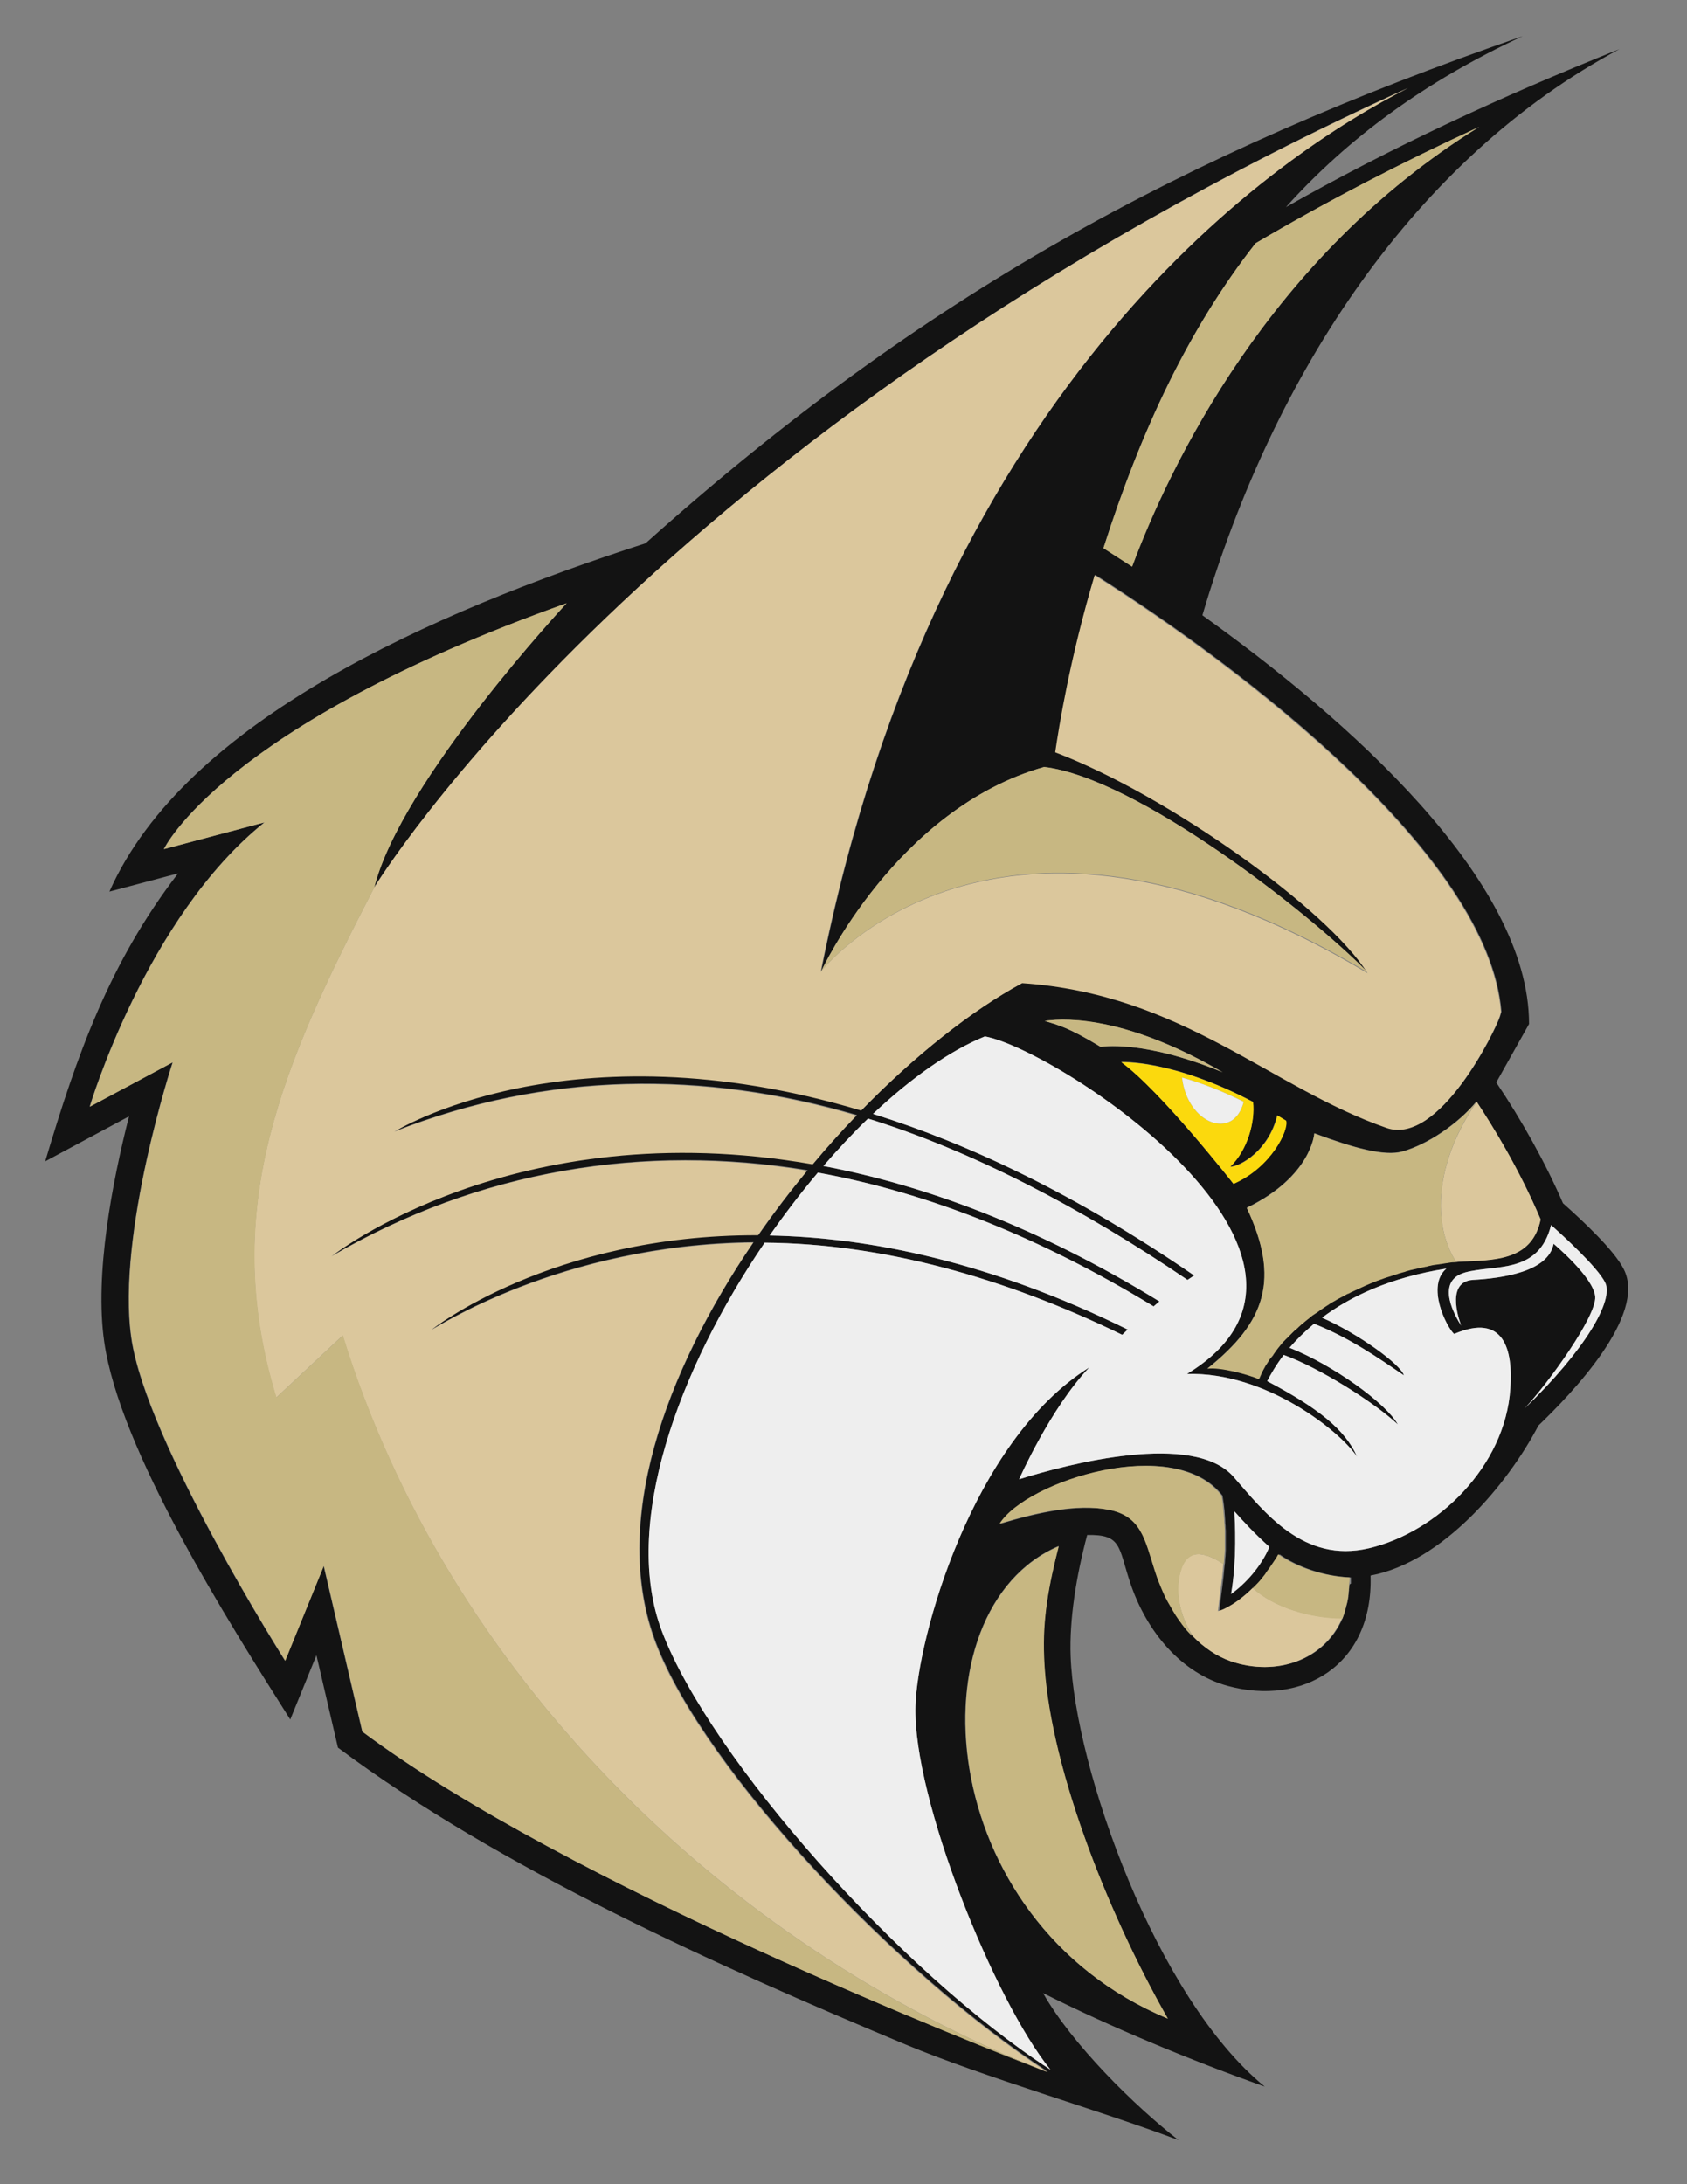 <?xml version="1.0" encoding="utf-8"?>
<!-- Generator: Adobe Illustrator 21.1.0, SVG Export Plug-In . SVG Version: 6.00 Build 0)  -->
<svg version="1.1" id="Layer_1" xmlns="http://www.w3.org/2000/svg" xmlns:xlink="http://www.w3.org/1999/xlink" x="0px" y="0px"
	 viewBox="0 0 612 792" enable-background="new 0 0 612 792" xml:space="preserve">
<rect x="0" y="0" width="612" height="792" fill="#808080" stroke="none"/>
<g>
	<path fill="#131313" d="M589.1,460.3c-3.4-6.9-15.1-17.8-22.1-24c-6.3-14.6-15.2-30.5-24.2-43.8l11.9-21.2
		c0-52.5-66.1-110.7-118.5-148.2c26-88.1,77.2-165.7,151.3-205.3c-43.3,17.3-83.2,35.9-121,57.3c22.5-25,50.5-45.6,85.9-62
		c-123,42.6-217.7,93.9-318.2,183.9c-77.3,24.9-167.1,64.5-194.5,126.3l24.9-6.6c-25,32.5-36.7,65.9-48.2,104.4l30.4-16.3
		c-6.1,24-12.5,57.1-9,81.7c5.6,39.3,44.8,101.2,67.5,137l9.5-23.3l7.8,33.5c58.8,43.9,138.1,79.3,205.8,107.6
		c29.1,12.1,69.7,23.6,99.1,34.7c-15.8-12.3-38.6-34.7-49.1-53.3c24.4,12.3,54.1,24.6,80.4,33.9c-39.3-32-68.9-115.3-70.4-156
		c-0.5-13.2,2-29,6-44c12.5-0.3,11.3,4.3,15.5,17c6.1,18.5,19,33.2,35.4,37.7c27,7.4,52.9-7.2,51.9-40c26.2-4.9,49.8-33.2,60.9-54.4
		C570,505.5,597.5,477,589.1,460.3z M558.9,442.1c-2.9,14-14.9,14.7-26.6,15.2c-1.5,0.1-3,0.2-4.6,0.3c-0.4,0-0.9,0.1-1.4,0.1
		c-0.4,0-0.8,0.1-1.3,0.2c-0.5,0.1-0.9,0.1-1.4,0.2c-0.4,0.1-0.9,0.1-1.3,0.2c-0.5,0.1-0.9,0.1-1.4,0.2c-0.4,0.1-0.9,0.1-1.3,0.2
		c-0.5,0.1-0.9,0.2-1.4,0.3c-0.4,0.1-0.9,0.2-1.3,0.3c-0.5,0.1-0.9,0.2-1.4,0.3c-0.4,0.1-0.9,0.2-1.3,0.3c-0.5,0.1-0.9,0.2-1.4,0.3
		c-0.4,0.1-0.9,0.2-1.3,0.3c-0.5,0.1-1,0.2-1.4,0.4c-0.4,0.1-0.9,0.2-1.3,0.4c-0.5,0.1-1,0.3-1.4,0.4c-0.4,0.1-0.9,0.3-1.3,0.4
		c-0.5,0.2-1,0.3-1.4,0.5c-0.4,0.1-0.8,0.3-1.3,0.4c-0.5,0.2-1,0.3-1.5,0.5c-0.4,0.1-0.8,0.3-1.1,0.4c-1,0.4-2,0.7-2.9,1.1
		c-0.4,0.2-0.8,0.3-1.2,0.5c-0.5,0.2-0.9,0.4-1.4,0.6c-0.4,0.2-0.9,0.4-1.3,0.6c-0.4,0.2-0.9,0.4-1.3,0.6c-0.4,0.2-0.9,0.4-1.3,0.6
		c-0.4,0.2-0.9,0.4-1.3,0.6c-0.4,0.2-0.9,0.4-1.3,0.6c-0.4,0.2-0.9,0.5-1.3,0.7c-0.4,0.2-0.8,0.4-1.3,0.7c-0.4,0.2-0.8,0.5-1.3,0.7
		c-0.4,0.2-0.8,0.5-1.2,0.7c-0.4,0.2-0.8,0.5-1.2,0.7c-0.4,0.3-0.8,0.5-1.2,0.8c-0.4,0.3-0.8,0.5-1.2,0.8c-0.4,0.3-0.8,0.5-1.2,0.8
		c-0.4,0.3-0.8,0.5-1.1,0.8c-0.4,0.3-0.8,0.6-1.2,0.8c-0.4,0.3-0.7,0.5-1.1,0.8c-0.4,0.3-0.8,0.6-1.1,0.9c-0.4,0.3-0.7,0.6-1.1,0.9
		c-0.4,0.3-0.7,0.6-1.1,0.9c-0.3,0.3-0.7,0.6-1,0.9c-0.4,0.3-0.7,0.6-1.1,1c-0.3,0.3-0.7,0.6-1,0.9c-0.3,0.3-0.7,0.7-1,1
		c-0.3,0.3-0.6,0.6-0.9,0.9c-0.3,0.3-0.7,0.7-1,1c-0.3,0.3-0.6,0.6-0.9,0.9c-0.3,0.4-0.6,0.7-0.9,1.1c-0.3,0.3-0.5,0.6-0.8,1
		c-0.3,0.4-0.6,0.8-0.9,1.2c-0.2,0.3-0.5,0.6-0.7,1c-0.3,0.4-0.6,0.8-0.9,1.2c-0.2,0.3-0.4,0.6-0.7,0.9c-0.3,0.4-0.6,0.9-0.8,1.3
		c-0.2,0.3-0.4,0.6-0.6,0.9c-0.3,0.5-0.6,1-0.8,1.5c-0.1,0.3-0.3,0.5-0.4,0.8c-0.4,0.8-0.8,1.6-1.1,2.4c-4.3-1.9-14-4.5-18.7-3.8
		c21.2-16.9,26.4-32.5,14.3-58.3c23.5-11.4,24.5-27,24.5-27c14.2,5.3,25.4,8.4,31.9,6.6c9.1-2.5,20.3-10.1,26.9-18.1
		C541.3,407.9,551,423.6,558.9,442.1z M454.5,399.5c0.9,7.2-1.9,17.5-8.3,23.5c3.7,0,14.1-5.9,17.1-18.6c1,0.6,2.1,1.3,3.2,1.9
		c1.1,3.2-5.2,16.8-19.1,22.9c0,0-26.2-33.5-40.7-44.2C406.7,385.1,425,384,454.5,399.5z M399.3,379.6c-11.9-7.2-15.5-7.9-20.3-9.4
		c9.1-1.3,31.2-0.8,64.6,18.6C414.4,376.8,399.3,379.6,399.3,379.6z M536.6,46c-76.4,47.3-112.3,123.2-125.9,159.4
		c-3.7-2.4-7.1-4.6-10.4-6.7c13.7-42.9,31-79.7,55.2-110.5C481.8,72.7,508.9,58.8,536.6,46z M131.4,627.9l-14-60.1l-14,34.4
		c0,0-50.5-79.5-55.8-117.1c-5.4-37.6,15-99.9,15-99.9l-30.1,16.1c0,0,20.4-68.7,63.4-103.1l-36.5,9.7c0,0,20.9-44.6,146.1-89.1
		c0,0-60.1,64.4-69.8,103.1c0,0,100.2-165.3,375.2-290.1c-45.5,23-170.2,104.3-213,320.4c0,0,27.2-58.9,80.9-74.1
		c33.4,4,95.4,52.1,117.5,74.6c-14.4-23-72.3-64.4-113.3-80.1c1.4-9.6,5.3-33.9,14.3-64.2c53.7,33.9,142.9,102,147.4,158.4l-0.5,1.7
		c-1.5,4.8-21.9,46.9-41,40.3c-42.1-14.6-74.2-48.6-132.2-52.5c-18.4,9.9-38.9,26.2-58.4,46.2c-106.4-31.8-169.2,7.5-169.4,7.7
		c55.3-21.8,112.5-22.1,167.7-5.9c-5.4,5.6-10.8,11.6-15.9,17.7c-108.4-19-174.3,33.2-174.6,33.4c53.5-31.2,113.3-40.9,172.6-31.1
		c-6.2,7.5-12.2,15.4-17.8,23.4c-75.3-0.3-118.3,34.1-118.5,34.3c0.2,0.3,46.4-30.9,116.7-31.6c-32.2,47.3-52,102.1-35.3,145.5
		c17.7,46.2,87.6,119.8,142.1,155.3C357.8,742.8,206,683.6,131.4,627.9z M423.6,731.9c-85.5-35.4-93.1-148.3-39.6-171.3
		c-3.5,14.1-5.9,26.3-5.4,40.2C380.1,638.1,401,692.3,423.6,731.9z M489.5,574.9c0,0.5,0,1-0.1,1.4c0,0.3-0.1,0.6-0.1,0.9
		c0,0.4-0.1,0.8-0.1,1.2c0,0.3-0.1,0.6-0.1,0.9c-0.1,0.4-0.1,0.8-0.2,1.1c-0.1,0.3-0.1,0.6-0.2,0.9c-0.1,0.4-0.2,0.7-0.3,1.1
		c-0.1,0.3-0.1,0.6-0.2,0.8c-0.1,0.4-0.2,0.7-0.3,1.1c-0.1,0.2-0.2,0.5-0.2,0.7c-0.2,0.6-0.4,1.1-0.6,1.7c0,0,0,0,0,0
		c-6.5,15.3-24,21.3-40.4,15.7c-5.1-1.7-9.8-4.9-13.8-9.1c0,0,0.1,0.1,0.1,0.1c-0.1-0.1-0.3-0.3-0.4-0.4c-0.5-0.5-0.9-1-1.4-1.5
		c-0.2-0.3-0.5-0.5-0.7-0.8c-0.5-0.6-0.9-1.2-1.4-1.8c-0.2-0.2-0.4-0.5-0.5-0.7c-0.6-0.8-1.2-1.7-1.8-2.6c-0.1-0.1-0.1-0.2-0.1-0.2
		c-0.5-0.8-1-1.7-1.5-2.5c-0.2-0.3-0.3-0.6-0.5-0.9c-0.4-0.7-0.7-1.3-1.1-2c-0.2-0.4-0.4-0.7-0.6-1.1c-0.3-0.6-0.6-1.3-0.9-2
		c-0.2-0.4-0.3-0.8-0.5-1.2c-0.3-0.7-0.6-1.4-0.9-2.2c-0.1-0.3-0.3-0.7-0.4-1c-0.4-1.1-0.8-2.2-1.1-3.3
		c-3.5-10.8-4.8-19.5-16.9-21.8c-11.6-2.1-25.9,1.1-39.3,5.1c9.8-15.6,63.3-32.6,80.5-10.2c0.2,1.1,0.3,2.2,0.5,3.3
		c0,0.4,0.1,0.7,0.1,1c0.1,0.7,0.2,1.5,0.2,2.2c0,0.4,0.1,0.8,0.1,1.2c0,0.6,0.1,1.3,0.1,1.9c0,0.4,0,0.8,0.1,1.3
		c0,0.6,0,1.2,0.1,1.8c0,0.4,0,0.8,0,1.3c0,0.6,0,1.1,0,1.7c0,0.4,0,0.8,0,1.2c0,0.6,0,1.1,0,1.7c0,0.4,0,0.8,0,1.2
		c0,0.6-0.1,1.1-0.1,1.6c0,0.4,0,0.8-0.1,1.1c0,0.6-0.1,1.1-0.1,1.7c0,0.2,0,0.5-0.1,0.7c0,0,0,0,0,0c-0.5,6.1-1.4,11.8-2,17.1
		c1.7-0.3,7.5-3.1,13.6-9.4c0.1-0.1,0.1-0.1,0.2-0.2c0.5-0.5,1-1.1,1.5-1.6c0.1-0.2,0.3-0.3,0.4-0.5c0.4-0.5,0.8-1,1.2-1.5
		c0.1-0.1,0.2-0.3,0.3-0.4c0.5-0.6,1-1.3,1.4-2c0.1-0.1,0.2-0.3,0.3-0.4c0.4-0.6,0.8-1.2,1.2-1.8c0.1-0.2,0.3-0.4,0.4-0.6
		c0.5-0.8,0.9-1.5,1.4-2.3c6.6,4.7,16.4,8,25.9,8.4c0,0.8,0,1.5,0,2.2C489.6,574.4,489.6,574.7,489.5,574.9z M447.8,548
		c3.1,3.5,7.5,8.3,12.7,12.9c-2.9,7.1-8.7,13.5-13.9,17.1C448.8,565.3,448,551.8,447.8,548z M547.9,503.5
		c-1.8,28.2-26.5,52.1-51.3,57.9c-23.8,5.6-38-13.2-49.1-25.9c-14.5-16.5-59.6-4.8-77.8,0.9c0,0,11.3-25.7,25.5-40.6
		c-42.8,26.8-62.4,98.5-63.1,122.8c-1,33.4,28.6,106.8,49,131.9c-54.3-35.2-123.3-112.7-140.9-158.8c-14.8-38.6,5.8-95.1,37.2-141.1
		c42.7,0.3,87.2,12.7,129.7,33.4c0.7-0.6,1.3-1.3,2-1.9c-49.8-24.5-93.5-33.4-129.9-34.1c5.6-8,11.5-15.7,17.5-22.8
		c40.4,7.3,81.4,23.9,121.8,48.5c0.7-0.6,1.4-1.2,2.1-1.8c-44.7-27.4-85.6-42.2-121.9-49.1c5.3-6.1,10.7-11.9,16.2-17.2
		c37.7,11.7,77.5,32.4,115.9,58.5c0.8-0.5,1.6-1.1,2.4-1.6c-42.9-29.5-81.9-47.8-116.5-58.6c13.8-13,27.8-22.9,40.6-28.1
		c26.7,4.9,141.9,80.7,73.3,122.4c28.8-0.8,55.6,20.9,61.7,30c-4.3-9.9-14.4-17.8-32.6-27.4c1.2-2.3,3.1-5.7,6-9.5
		c12.8,4.6,32.7,17.1,41.4,25.2c-4.3-7.7-23.4-21.5-39.3-27.8c2.4-2.8,5.3-5.7,8.9-8.7c12.9,5.1,23.3,12.4,32.6,18.7
		c-1.1-3.9-16.5-15.1-29.7-20.9c10.1-7.6,24.6-14.6,45.1-17.8c-7.4,6.3,0,21.1,2.8,23.7C545.7,475.9,548.9,489.5,547.9,503.5z
		 M553.1,510.7c8.8-9.4,26.1-33.5,25.6-40.5c-0.5-7-15.1-19.2-15.1-19.2c-1.9,10.2-18.7,12.5-29.3,13.1c-10.6,0.7-4.2,16.6-4.2,16.6
		c-1.8-2.8-9.9-16.1,1.4-19.3c10.9-3,26.7,0.8,31.2-17.2c4.2,3.7,16.9,15.3,19.7,20.9C585.5,471.5,575.1,489.4,553.1,510.7z"/>
	<path fill="#DBC79C" d="M444.1,563.7c0-0.5,0.1-1.1,0.1-1.6C444.2,562.6,444.2,563.1,444.1,563.7z M488.5,582.4
		c-0.1,0.3-0.1,0.6-0.2,0.8C488.3,583,488.4,582.7,488.5,582.4z M488.7,581.3c0.1-0.3,0.1-0.6,0.2-0.9
		C488.8,580.8,488.8,581.1,488.7,581.3z M487.9,584.4c-0.1,0.2-0.2,0.5-0.2,0.7C487.7,584.9,487.8,584.6,487.9,584.4z M489.2,578.5
		c0,0.3-0.1,0.6-0.1,0.9C489.2,579,489.2,578.7,489.2,578.5z M489.4,577.2c0-0.3,0.1-0.6,0.1-0.9
		C489.4,576.6,489.4,576.9,489.4,577.2z M426.6,585.6c0.6,0.9,1.2,1.8,1.8,2.6C427.8,587.4,427.2,586.5,426.6,585.6z M432.5,593
		c-0.5-0.5-0.9-1-1.4-1.5C431.5,592,432,592.5,432.5,593z M429,588.9c0.5,0.6,0.9,1.2,1.4,1.8C429.9,590.1,429.5,589.5,429,588.9z
		 M237.9,596.1c-16.6-43.5,3.1-98.3,35.3-145.5c-70.3,0.7-116.4,31.9-116.7,31.6c0.2-0.1,43.3-34.5,118.5-34.3
		c5.6-8.1,11.6-15.9,17.8-23.4c-59.3-9.8-119.1-0.2-172.6,31.1c0.3-0.2,66.2-52.4,174.6-33.4c5.2-6.2,10.5-12.1,15.9-17.7
		c-55.2-16.2-112.4-15.9-167.7,5.9c0.2-0.1,63.1-39.5,169.4-7.7c19.5-20,40.1-36.3,58.4-46.2c58,3.9,90.1,37.9,132.2,52.5
		c19.1,6.6,39.5-35.5,41-40.3l0.5-1.7c-4.5-56.4-93.7-124.4-147.4-158.4c-9,30.3-12.9,54.6-14.3,64.2c41,15.6,98.9,57,113.3,80.1
		c-135.6-81.2-198.4-0.5-198.4-0.5c42.8-216.1,167.5-297.4,213-320.4C236,156.6,135.7,321.9,135.7,321.9
		c-32.9,63.7-56.5,116.1-35.5,184.9l24.1-22.5C162,606.3,261.8,704.9,380,751.4C325.5,715.9,255.6,642.3,237.9,596.1z M460.5,493.2
		c-0.3,0.4-0.6,0.9-0.8,1.3C460,494.1,460.2,493.6,460.5,493.2z M458.3,497c0.3-0.5,0.5-1,0.8-1.5
		C458.8,495.9,458.6,496.5,458.3,497z M457.9,497.8c-0.4,0.8-0.8,1.6-1.1,2.4C457.1,499.3,457.5,498.5,457.9,497.8z M489.6,574.2
		c0,0.3,0,0.5,0,0.7C489.6,574.7,489.6,574.4,489.6,574.2z M461.2,492.3c0.3-0.4,0.6-0.8,0.9-1.2
		C461.7,491.4,461.5,491.8,461.2,492.3z M468.2,483.9c0.3-0.3,0.7-0.7,1-1C468.8,483.3,468.5,483.6,468.2,483.9z M425,582.9
		c0.5,0.9,1,1.7,1.5,2.5C426,584.6,425.5,583.7,425,582.9z M528.3,457.6c-0.2,0-0.4,0-0.6,0.1c1.5-0.2,3.1-0.3,4.6-0.3
		c11.7-0.5,23.7-1.2,26.6-15.2c-7.8-18.5-17.6-34.2-23.2-42.7C518.8,424.4,520.7,446.2,528.3,457.6z M444.3,555c0-0.6,0-1.2-0.1-1.8
		C444.3,553.8,444.3,554.4,444.3,555z M457.1,573c-0.5,0.6-1,1.1-1.5,1.6C456.1,574.1,456.6,573.6,457.1,573z M444.3,559.2
		c0,0.6,0,1.1,0,1.7C444.3,560.3,444.3,559.7,444.3,559.2z M458.7,571.1c-0.4,0.5-0.8,1-1.2,1.5
		C457.9,572.1,458.3,571.6,458.7,571.1z M443.9,566.4c0-0.5,0.1-1.1,0.1-1.7C444,565.4,444,565.9,443.9,566.4z M459,570.7
		c0.5-0.6,1-1.3,1.4-2C460,569.4,459.5,570,459,570.7z M454.5,575.8c0.3-0.3,0.6-0.6,0.9-1c-6,6.3-11.8,9.1-13.6,9.4
		c0.6-5.3,1.5-10.9,2-17.1c-7.3-4.8-13.3-5.6-15.6,2.8c-3.2,11.6,3.8,22.3,4.5,23.4c4.1,4.2,8.7,7.3,13.8,9.1
		c16.4,5.6,33.9-0.4,40.4-15.7C475.2,586.8,461.8,582.6,454.5,575.8L454.5,575.8z M462.3,565.9c0.5-0.8,0.9-1.5,1.4-2.3
		C463.2,564.4,462.8,565.1,462.3,565.9z M461.9,566.5c-0.4,0.6-0.8,1.2-1.2,1.8C461.2,567.7,461.5,567.1,461.9,566.5z M420.5,573.5
		c0.3,0.7,0.6,1.5,0.9,2.2C421.1,575,420.8,574.2,420.5,573.5z M423.4,579.9c0.3,0.7,0.7,1.3,1.1,2
		C424.1,581.3,423.7,580.6,423.4,579.9z M419,569.2c0.4,1.1,0.7,2.2,1.1,3.3C419.7,571.4,419.3,570.3,419,569.2z M421.9,576.8
		c0.3,0.7,0.6,1.3,0.9,2C422.5,578.2,422.2,577.5,421.9,576.8z M443.2,542.3c0.2,1.1,0.3,2.2,0.5,3.3
		C443.6,544.6,443.4,543.5,443.2,542.3z M463.7,488.9c-0.3,0.4-0.6,0.8-0.9,1.2C463.1,489.7,463.4,489.3,463.7,488.9z M444.4,556.3
		c0,0.6,0,1.1,0,1.7C444.4,557.4,444.4,556.8,444.4,556.3z M443.8,546.7c0.1,0.7,0.2,1.5,0.2,2.2C444,548.1,443.9,547.4,443.8,546.7
		z M444.2,552c0-0.6-0.1-1.3-0.1-1.9C444.2,550.7,444.2,551.3,444.2,552z M476.7,476.7c0.4-0.3,0.8-0.6,1.2-0.8
		C477.4,476.2,477,476.5,476.7,476.7z M492.7,467.4c-0.4,0.2-0.9,0.4-1.3,0.6C491.9,467.8,492.3,467.6,492.7,467.4z M497.9,465.1
		c-0.4,0.2-0.8,0.3-1.2,0.5C497.1,465.4,497.5,465.3,497.9,465.1z M503.5,463.1c0.4-0.1,0.8-0.3,1.3-0.4
		C504.3,462.8,503.9,462.9,503.5,463.1z M502,463.6c-0.4,0.1-0.8,0.3-1.1,0.4C501.3,463.8,501.6,463.7,502,463.6z M494.1,466.8
		c0.4-0.2,0.9-0.4,1.3-0.6C494.9,466.4,494.5,466.6,494.1,466.8z M488.8,469.3c0.4-0.2,0.9-0.4,1.3-0.6
		C489.7,468.8,489.3,469,488.8,469.3z M483.8,472c0.4-0.2,0.8-0.5,1.2-0.7C484.6,471.6,484.2,471.8,483.8,472z M487.6,469.9
		c-0.4,0.2-0.8,0.4-1.3,0.7C486.7,470.4,487.1,470.2,487.6,469.9z M522.4,458.4c0.4-0.1,0.9-0.1,1.3-0.2
		C523.3,458.2,522.9,458.3,522.4,458.4z M521.1,458.6c-0.4,0.1-0.9,0.1-1.3,0.2C520.2,458.7,520.6,458.7,521.1,458.6z M482.6,472.8
		c-0.4,0.3-0.8,0.5-1.2,0.8C481.8,473.3,482.2,473,482.6,472.8z M518.4,459.1c-0.4,0.1-0.9,0.2-1.3,0.3
		C517.5,459.2,517.9,459.2,518.4,459.1z M506.2,462.2c0.4-0.1,0.9-0.3,1.3-0.4C507,461.9,506.6,462,506.2,462.2z M514.4,459.9
		c0.4-0.1,0.9-0.2,1.3-0.3C515.2,459.7,514.8,459.8,514.4,459.9z M508.9,461.3c0.4-0.1,0.9-0.2,1.3-0.4
		C509.8,461.1,509.3,461.2,508.9,461.3z M512.9,460.3c-0.4,0.1-0.9,0.2-1.3,0.3C512.1,460.5,512.5,460.4,512.9,460.3z M467.3,484.9
		c-0.3,0.3-0.7,0.7-1,1C466.6,485.6,466.9,485.2,467.3,484.9z M479,475.1c0.4-0.3,0.8-0.5,1.2-0.8
		C479.8,474.6,479.4,474.8,479,475.1z M475.5,477.6c-0.4,0.3-0.8,0.6-1.1,0.9C474.8,478.1,475.2,477.9,475.5,477.6z M464.5,488
		c0.3-0.4,0.6-0.7,0.9-1.1C465.1,487.2,464.8,487.6,464.5,488z M525.1,458c0.4-0.1,0.8-0.1,1.3-0.2
		C525.9,457.9,525.5,457.9,525.1,458z M473.3,479.3c-0.4,0.3-0.7,0.6-1.1,0.9C472.6,479.9,473,479.6,473.3,479.3z M471.2,481.1
		c-0.4,0.3-0.7,0.6-1.1,1C470.5,481.7,470.9,481.4,471.2,481.1z"/>
	<path fill="#C7B782" d="M443.5,388.8c-29.1-12-44.2-9.2-44.2-9.2c-11.9-7.2-15.5-7.9-20.3-9.4C388,368.8,410.1,369.3,443.5,388.8z
		 M384.1,560.7c-53.5,22.9-45.9,135.8,39.6,171.3c-22.6-39.6-43.6-93.8-44.9-131.1C378.2,586.9,380.5,574.7,384.1,560.7z
		 M400.3,198.8c3.3,2.1,6.7,4.3,10.4,6.7C424.2,169.2,460.2,93.3,536.6,46c-27.7,12.7-54.8,26.7-81.1,42.2
		C431.3,119.1,414,155.9,400.3,198.8z M489.6,572c-9.5-0.4-19.3-3.7-25.9-8.4c-0.4,0.8-0.9,1.6-1.4,2.3c-0.1,0.2-0.3,0.4-0.4,0.6
		c-0.4,0.6-0.8,1.2-1.2,1.8c-0.1,0.1-0.2,0.3-0.3,0.4c-0.5,0.7-1,1.3-1.4,2c-0.1,0.1-0.2,0.3-0.3,0.4c-0.4,0.5-0.8,1-1.2,1.5
		c-0.1,0.2-0.3,0.3-0.4,0.5c-0.5,0.6-1,1.1-1.5,1.6c-0.1,0.1-0.1,0.1-0.2,0.2c-0.3,0.3-0.6,0.7-0.9,1l0,0c7.3,6.8,20.7,11,32.5,11
		c0,0,0,0,0,0c0.2-0.5,0.4-1.1,0.6-1.7c0.1-0.2,0.2-0.5,0.2-0.7c0.1-0.4,0.2-0.7,0.3-1.1c0.1-0.3,0.1-0.6,0.2-0.8
		c0.1-0.4,0.2-0.7,0.3-1.1c0.1-0.3,0.1-0.6,0.2-0.9c0.1-0.4,0.1-0.8,0.2-1.1c0-0.3,0.1-0.6,0.1-0.9c0.1-0.4,0.1-0.8,0.1-1.2
		c0-0.3,0.1-0.6,0.1-0.9c0-0.5,0.1-0.9,0.1-1.4c0-0.2,0-0.5,0-0.7C489.6,573.5,489.6,572.7,489.6,572z M496.3,352.7
		c-22.1-22.5-84.1-70.6-117.5-74.6c-53.7,15.2-80.9,74.1-80.9,74.1S360.7,271.5,496.3,352.7z M428.3,570c2.3-8.4,8.2-7.7,15.6-2.8
		c0,0,0,0,0,0c0-0.2,0-0.5,0.1-0.7c0-0.5,0.1-1.1,0.1-1.7c0-0.4,0-0.7,0.1-1.1c0-0.5,0.1-1.1,0.1-1.6c0-0.4,0-0.8,0-1.2
		c0-0.6,0-1.1,0-1.7c0-0.4,0-0.8,0-1.2c0-0.6,0-1.1,0-1.7c0-0.4,0-0.8,0-1.3c0-0.6,0-1.2-0.1-1.8c0-0.4,0-0.8-0.1-1.3
		c0-0.6-0.1-1.3-0.1-1.9c0-0.4-0.1-0.8-0.1-1.2c-0.1-0.7-0.1-1.4-0.2-2.2c0-0.3-0.1-0.7-0.1-1c-0.1-1.1-0.3-2.2-0.5-3.3
		c-17.2-22.4-70.7-5.4-80.5,10.2c13.4-4.1,27.7-7.3,39.3-5.1c12.1,2.2,13.4,10.9,16.9,21.8c0.4,1.1,0.7,2.2,1.1,3.3
		c0.1,0.3,0.3,0.7,0.4,1c0.3,0.7,0.6,1.5,0.9,2.2c0.2,0.4,0.3,0.8,0.5,1.2c0.3,0.7,0.6,1.3,0.9,2c0.2,0.4,0.4,0.8,0.6,1.1
		c0.3,0.7,0.7,1.3,1.1,2c0.2,0.3,0.3,0.6,0.5,0.9c0.5,0.9,1,1.7,1.5,2.5c0.1,0.1,0.1,0.2,0.1,0.2c0.6,0.9,1.2,1.8,1.8,2.6
		c0.2,0.2,0.4,0.5,0.5,0.7c0.5,0.6,0.9,1.2,1.4,1.8c0.2,0.3,0.5,0.5,0.7,0.8c0.5,0.5,0.9,1,1.4,1.5c0.1,0.1,0.3,0.3,0.4,0.4
		c0,0,0,0-0.1-0.1C432.1,592.3,425.1,581.6,428.3,570z M124.4,484.2l-24.1,22.5c-21-68.8,2.6-121.2,35.5-184.9
		c9.7-38.7,69.8-103.1,69.8-103.1C80.4,263.3,59.5,307.9,59.5,307.9l36.5-9.7c-43,34.4-63.4,103.1-63.4,103.1l30.1-16.1
		c0,0-20.4,62.3-15,99.9c5.4,37.6,55.8,117.1,55.8,117.1l14-34.4l14,60.1C206,683.6,357.8,742.8,380,751.4
		C261.8,704.9,162,606.3,124.4,484.2z M535.6,399.5c-6.6,8.1-17.8,15.6-26.9,18.1c-6.5,1.8-17.6-1.3-31.9-6.6c0,0-0.9,15.6-24.5,27
		c12.1,25.8,6.9,41.4-14.3,58.3c4.7-0.6,14.4,2,18.7,3.8c0.4-0.8,0.7-1.6,1.1-2.4c0.1-0.3,0.3-0.5,0.4-0.8c0.3-0.5,0.5-1,0.8-1.5
		c0.2-0.3,0.4-0.6,0.6-0.9c0.3-0.4,0.5-0.9,0.8-1.3c0.2-0.3,0.4-0.6,0.7-0.9c0.3-0.4,0.6-0.8,0.9-1.2c0.2-0.3,0.5-0.6,0.7-1
		c0.3-0.4,0.6-0.8,0.9-1.2c0.3-0.3,0.5-0.6,0.8-1c0.3-0.4,0.6-0.7,0.9-1.1c0.3-0.3,0.6-0.6,0.9-0.9c0.3-0.4,0.7-0.7,1-1
		c0.3-0.3,0.6-0.6,0.9-0.9c0.3-0.3,0.7-0.7,1-1c0.3-0.3,0.6-0.6,1-0.9c0.4-0.3,0.7-0.6,1.1-1c0.3-0.3,0.7-0.6,1-0.9
		c0.4-0.3,0.7-0.6,1.1-0.9c0.4-0.3,0.7-0.6,1.1-0.9c0.4-0.3,0.8-0.6,1.1-0.9c0.4-0.3,0.7-0.6,1.1-0.8c0.4-0.3,0.8-0.6,1.2-0.8
		c0.4-0.3,0.8-0.5,1.1-0.8c0.4-0.3,0.8-0.5,1.2-0.8c0.4-0.3,0.8-0.5,1.2-0.8c0.4-0.3,0.8-0.5,1.2-0.8c0.4-0.2,0.8-0.5,1.2-0.7
		c0.4-0.2,0.8-0.5,1.2-0.7c0.4-0.2,0.8-0.5,1.3-0.7c0.4-0.2,0.8-0.5,1.3-0.7c0.4-0.2,0.9-0.5,1.3-0.7c0.4-0.2,0.9-0.4,1.3-0.6
		c0.4-0.2,0.9-0.4,1.3-0.6c0.4-0.2,0.9-0.4,1.3-0.6c0.4-0.2,0.9-0.4,1.3-0.6c0.4-0.2,0.9-0.4,1.3-0.6c0.5-0.2,0.9-0.4,1.4-0.6
		c0.4-0.2,0.8-0.3,1.2-0.5c1-0.4,2-0.8,2.9-1.1c0.4-0.1,0.8-0.3,1.1-0.4c0.5-0.2,1-0.3,1.5-0.5c0.4-0.1,0.8-0.3,1.3-0.4
		c0.5-0.2,1-0.3,1.4-0.5c0.4-0.1,0.9-0.3,1.3-0.4c0.5-0.1,1-0.3,1.4-0.4c0.4-0.1,0.9-0.2,1.3-0.4c0.5-0.1,1-0.3,1.4-0.4
		c0.4-0.1,0.9-0.2,1.3-0.3c0.5-0.1,0.9-0.2,1.4-0.3c0.4-0.1,0.9-0.2,1.3-0.3c0.5-0.1,0.9-0.2,1.4-0.3c0.4-0.1,0.9-0.2,1.3-0.3
		c0.5-0.1,0.9-0.2,1.4-0.3c0.4-0.1,0.9-0.2,1.3-0.2c0.5-0.1,0.9-0.1,1.4-0.2c0.4-0.1,0.9-0.1,1.3-0.2c0.5-0.1,0.9-0.1,1.4-0.2
		c0.4-0.1,0.8-0.1,1.3-0.2c0.5-0.1,0.9-0.1,1.4-0.1c0.2,0,0.4,0,0.6-0.1C520.7,446.2,518.8,424.4,535.6,399.5z"/>
	<path fill="#FBD90D" d="M447.5,429.3c13.9-6.1,20.1-19.7,19.1-22.9c-1.1-0.7-2.1-1.3-3.2-1.9c-3,12.6-13.4,18.6-17.1,18.6
		c6.3-6,9.1-16.4,8.3-23.5c-29.5-15.5-47.8-14.4-47.8-14.4C421.3,395.8,447.5,429.3,447.5,429.3z M451.2,399.5
		c-3.7,14.4-20.5,8-22.4-8.8C434.9,392.4,442.4,395.1,451.2,399.5z"/>
	<path fill="#EEEEEE" d="M547.9,503.5c-1.8,28.2-26.5,52.1-51.3,57.9c-23.8,5.6-38-13.2-49.1-25.9c-14.5-16.5-59.6-4.8-77.8,0.9
		c0,0,11.3-25.7,25.5-40.6c-42.8,26.8-62.4,98.5-63.1,122.8c-1,33.4,28.6,106.8,49,131.9c-54.3-35.2-123.3-112.7-140.9-158.8
		c-14.8-38.6,5.8-95.1,37.2-141.1c42.7,0.3,87.2,12.7,129.7,33.4c0.7-0.6,1.3-1.3,2-1.9c-49.8-24.5-93.5-33.4-129.9-34.1
		c5.6-8,11.5-15.7,17.5-22.8c40.4,7.3,81.4,23.9,121.8,48.5c0.7-0.6,1.4-1.2,2.1-1.8c-44.7-27.4-85.6-42.2-121.9-49.1
		c5.3-6.1,10.7-11.9,16.2-17.2c37.7,11.7,77.5,32.4,115.9,58.5c0.8-0.5,1.6-1.1,2.4-1.6c-42.9-29.5-81.9-47.8-116.5-58.6
		c13.8-13,27.8-22.9,40.6-28.1c26.7,4.9,141.9,80.7,73.3,122.4c28.8-0.8,55.6,20.9,61.7,30c-4.3-9.9-14.4-17.8-32.6-27.4
		c1.2-2.3,3.1-5.7,6-9.5c12.8,4.6,32.7,17.1,41.4,25.2c-4.3-7.7-23.4-21.5-39.3-27.8c2.4-2.8,5.3-5.7,8.9-8.7
		c12.9,5.1,23.3,12.4,32.6,18.7c-1.1-3.9-16.5-15.1-29.7-20.9c10.1-7.6,24.6-14.6,45.1-17.8c-7.4,6.3,0,21.1,2.8,23.7
		C545.7,475.9,548.9,489.5,547.9,503.5z M451.2,399.5c-8.8-4.4-16.3-7.1-22.4-8.8C430.7,407.5,447.5,413.9,451.2,399.5z
		 M582.3,465.1c3.2,6.4-7.2,24.4-29.2,45.6c8.8-9.4,26.1-33.5,25.6-40.5c-0.5-7-15.1-19.2-15.1-19.2c-1.9,10.2-18.7,12.5-29.3,13.1
		c-10.6,0.7-4.2,16.6-4.2,16.6c-1.8-2.8-9.9-16.1,1.4-19.3c10.9-3,26.7,0.8,31.2-17.2C566.8,447.9,579.6,459.5,582.3,465.1z
		 M446.6,578c2.2-12.7,1.4-26.2,1.2-30c3.1,3.5,7.5,8.3,12.7,12.9C457.6,567.9,451.8,574.3,446.6,578z"/>
</g>
</svg>
